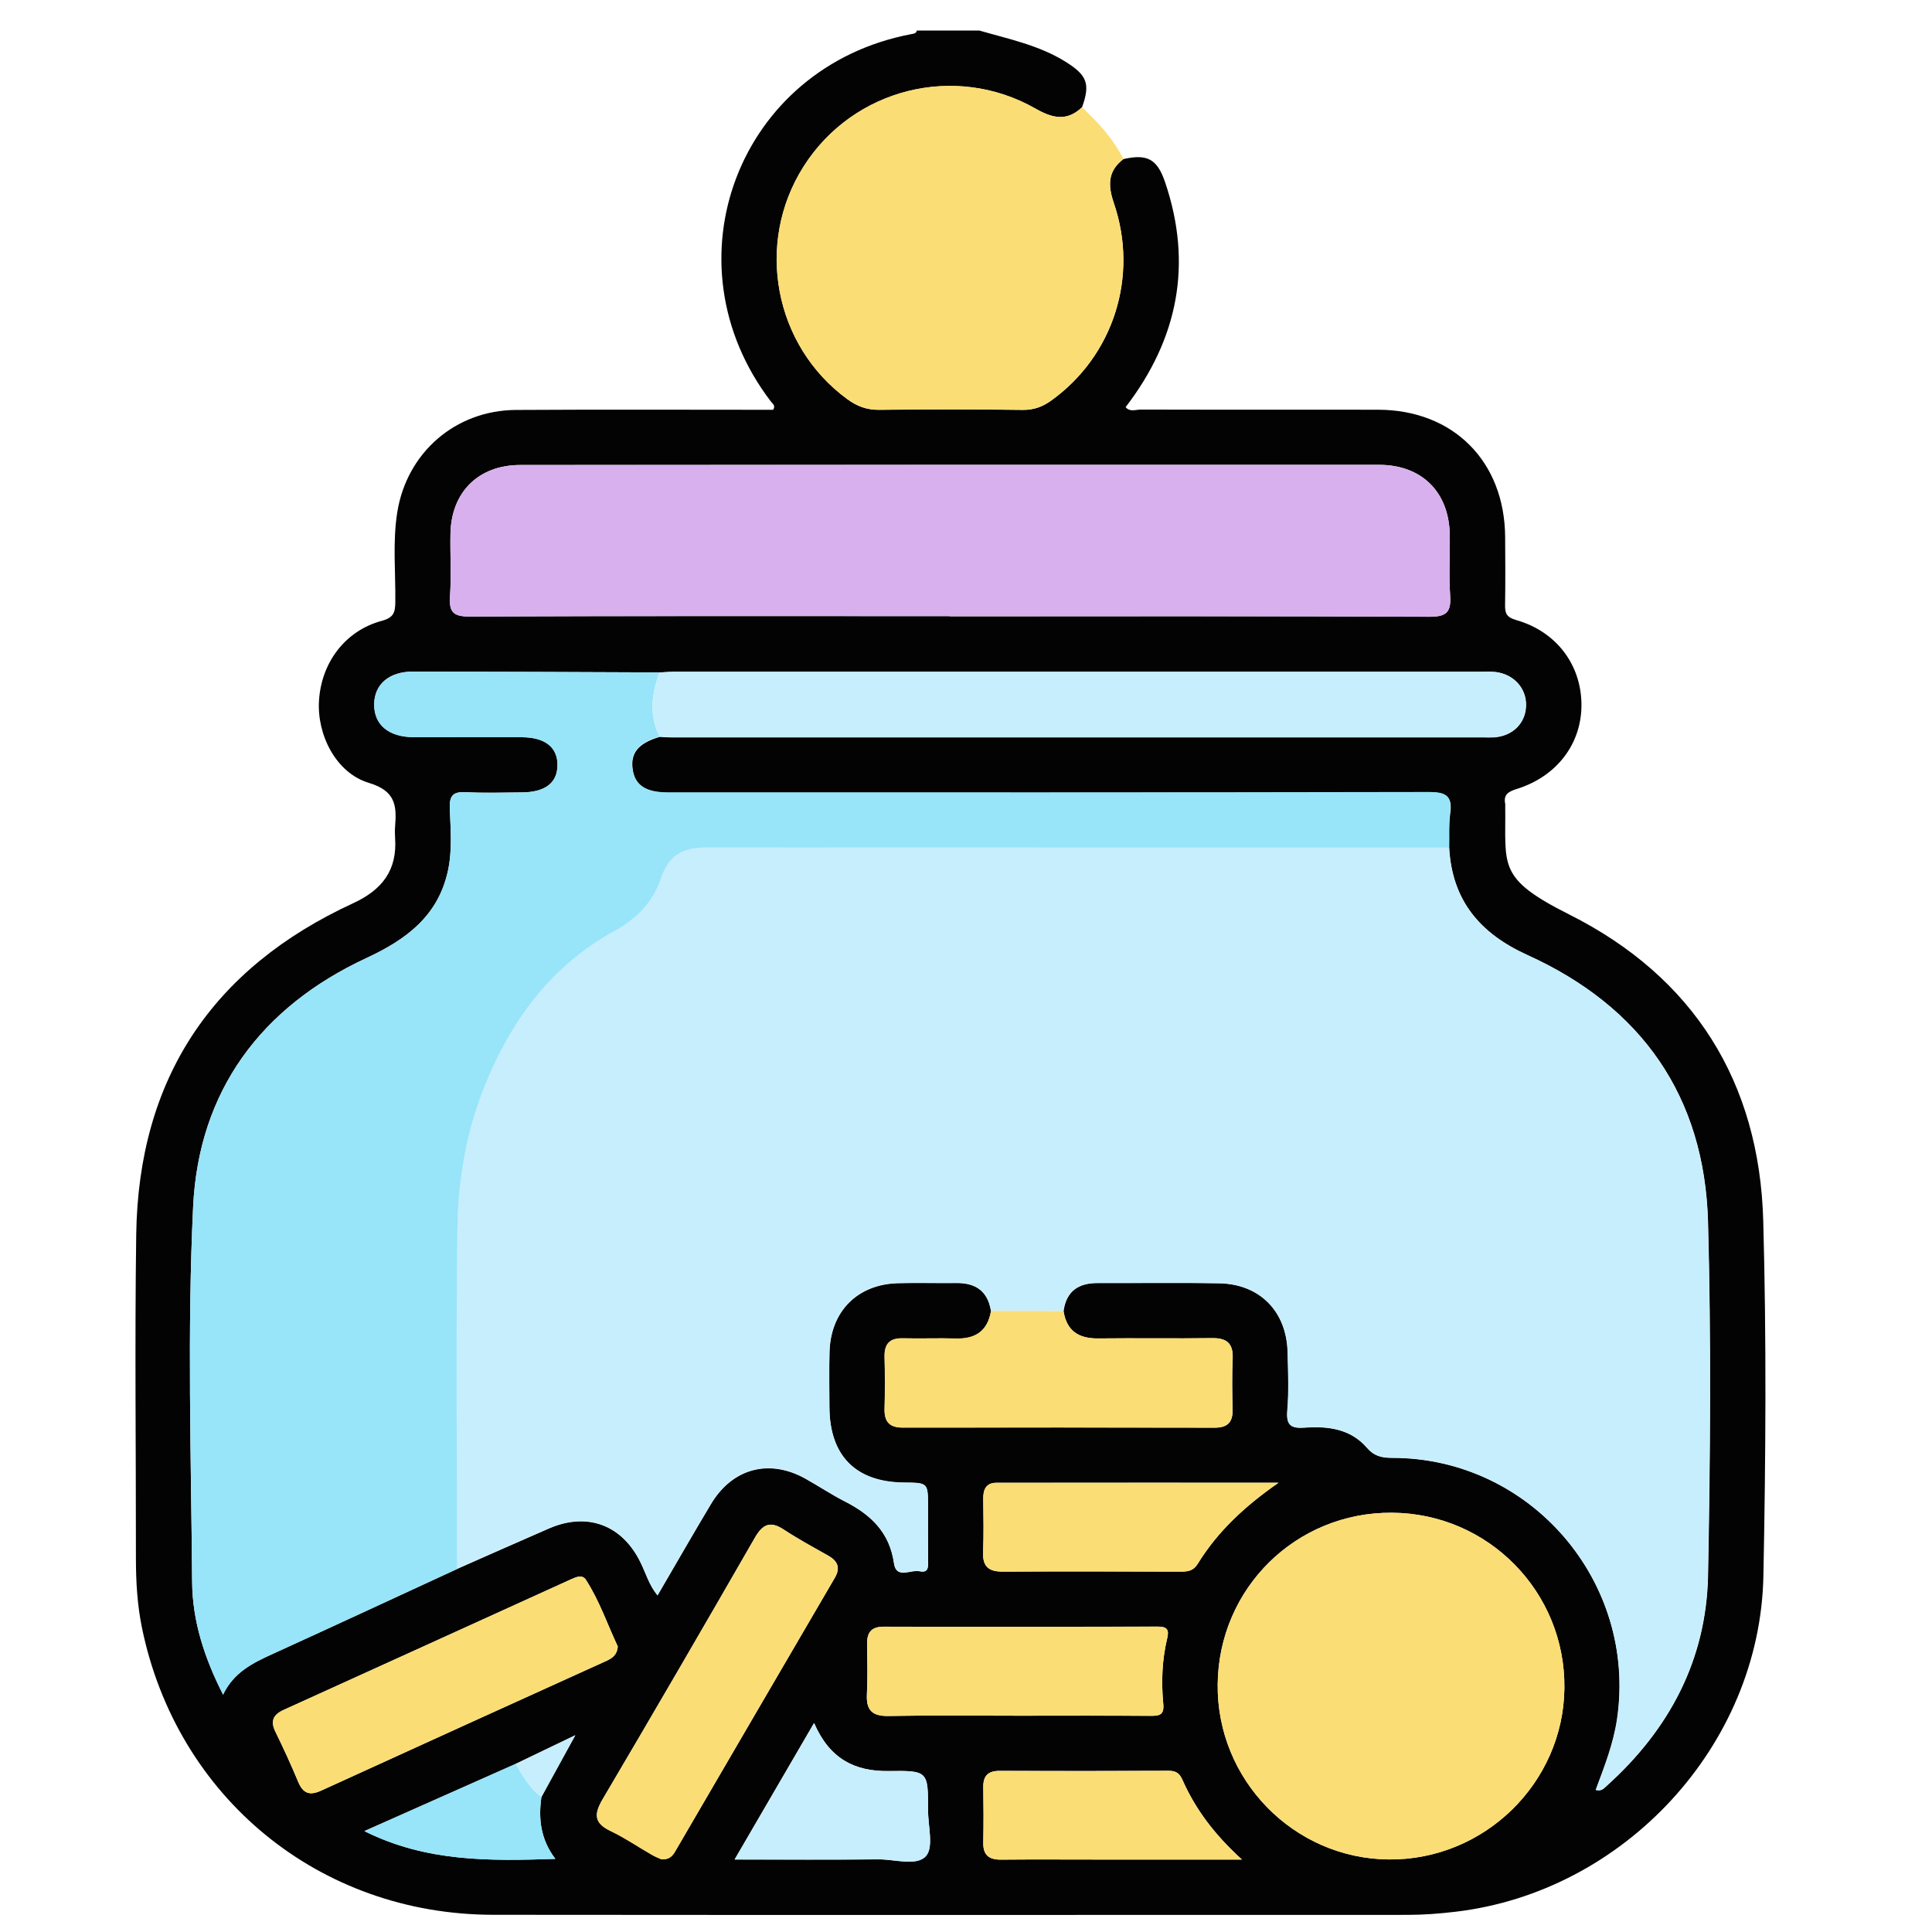 <?xml version="1.0" encoding="utf-8"?>
<!-- Generator: Adobe Illustrator 25.1.0, SVG Export Plug-In . SVG Version: 6.00 Build 0)  -->
<svg version="1.1" id="Layer_1" xmlns="http://www.w3.org/2000/svg" xmlns:xlink="http://www.w3.org/1999/xlink" x="0px" y="0px"
	 viewBox="0 0 256 256" style="enable-background:new 0 0 256 256;" xml:space="preserve">
<style type="text/css">
	.st0{fill:#030303;}
	.st1{fill:#FBDD75;}
	.st2{fill:#C7EEFD;}
	.st3{fill:#98E4F9;}
	.st4{fill:#D8B0ED;}
	.st5{display:none;fill:#030303;}
</style>
<g>
	<path class="st0" d="M129.78,4.05c3.9,1.13,7.91,1.94,11.44,4.15c2.82,1.77,3.28,2.91,2.15,6.03c-2,1.9-3.91,1.45-6.14,0.18
		c-10.7-6.1-24.2-2.67-30.75,7.67c-6.46,10.19-3.89,23.74,5.8,30.82c1.3,0.95,2.59,1.43,4.24,1.41c6.33-0.08,12.66-0.08,18.99,0.01
		c1.48,0.02,2.65-0.42,3.8-1.25c8.21-5.91,11.62-16.41,8.28-26.16c-0.8-2.35-0.81-4.24,1.27-5.83c3.14-0.71,4.47-0.03,5.52,3.06
		c3.68,10.86,1.72,20.75-5.23,29.81c0.57,0.68,1.35,0.32,2,0.32c10.48,0.03,20.97,0,31.45,0.02c9.97,0.02,16.77,6.84,16.84,16.86
		c0.02,3.01,0.04,6.01-0.01,9.02c-0.02,1.12,0.22,1.63,1.47,1.99c5.27,1.5,8.56,5.83,8.65,11.05c0.09,5.25-3.2,9.66-8.59,11.34
		c-1.08,0.34-1.77,0.73-1.51,1.97c0.02,0.08,0,0.16,0,0.24c0.11,8.01-1.14,9.58,8.51,14.43c16.43,8.25,25.18,22.16,25.68,40.59
		c0.43,15.67,0.33,31.37,0.02,47.05c-0.45,22.48-18.48,41.88-40.83,44.49c-2.1,0.25-4.2,0.41-6.32,0.41
		c-40.39,0-80.77,0.03-121.16-0.01c-23-0.02-41.91-15.52-46.54-38.03c-0.62-3.03-0.8-6.11-0.8-9.21c0.01-14.3-0.16-28.61,0.04-42.91
		c0.3-20.62,10.04-35.26,28.73-43.88c3.88-1.79,5.88-4.4,5.57-8.69c-0.03-0.49-0.04-0.98,0-1.46c0.23-2.76,0.08-4.74-3.46-5.8
		c-4.37-1.31-6.91-6.38-6.62-10.91c0.31-5.03,3.47-9.26,8.3-10.56c1.59-0.43,1.79-1.1,1.81-2.47c0.05-3.97-0.37-7.97,0.26-11.92
		c1.26-7.9,7.7-13.51,15.72-13.56c11.37-0.07,22.75-0.02,34.08-0.02c0.37-0.55-0.06-0.79-0.28-1.08
		C87.99,34.71,97.89,8.84,120.76,4.52c0.33-0.06,0.63-0.08,0.73-0.47C124.25,4.05,127.02,4.05,129.78,4.05z M71.74,238.11
		c1.38-2.51,2.76-5.02,4.49-8.18c-3.03,1.46-5.46,2.62-7.89,3.79c-6.6,2.93-13.21,5.87-20.05,8.91c8.19,4.1,16.57,3.97,25.3,3.68
		C71.62,243.73,71.32,240.99,71.74,238.11z M87.39,89.1c-10.89-0.04-21.77-0.1-32.66-0.11c-3.16,0-5.1,1.67-5.15,4.29
		c-0.04,2.74,1.9,4.39,5.24,4.4c4.79,0.01,9.59-0.01,14.38,0.01c3.04,0.01,4.7,1.35,4.67,3.72c-0.03,2.35-1.65,3.58-4.77,3.59
		c-2.44,0.01-4.88,0.1-7.31-0.03c-1.67-0.09-2.26,0.36-2.19,2.12c0.1,2.75,0.35,5.55-0.24,8.27c-1.29,5.98-5.49,9.12-10.79,11.58
		c-13.99,6.49-22.25,17.62-22.98,32.97c-0.79,16.54-0.27,33.15-0.13,49.72c0.04,5.16,1.62,10.05,4.1,14.92
		c1.4-2.95,3.92-4.19,6.53-5.38c8.17-3.72,16.32-7.51,24.47-11.27c4.06-1.79,8.12-3.6,12.2-5.37c5.1-2.21,9.73-0.44,12.15,4.57
		c0.68,1.41,1.12,2.96,2.22,4.31c2.41-4.13,4.7-8.13,7.07-12.09c2.85-4.77,7.72-6.06,12.53-3.38c1.77,0.99,3.46,2.12,5.26,3.04
		c3.44,1.75,5.9,4.11,6.48,8.19c0.3,2.12,2.22,0.78,3.38,1.04c1.27,0.28,1.14-0.71,1.13-1.54c-0.02-2.35-0.01-4.71-0.01-7.06
		c0-3.12,0-3.12-3.18-3.14c-6.39-0.06-9.86-3.56-9.88-10.01c-0.01-2.43-0.05-4.87,0.01-7.3c0.14-5.39,3.69-8.97,9.04-9.12
		c2.59-0.07,5.19,0.01,7.79-0.02c2.58-0.03,4.15,1.11,4.57,3.71c-0.44,2.59-2,3.72-4.6,3.64c-2.35-0.07-4.7,0.03-7.05-0.03
		c-1.77-0.04-2.49,0.74-2.45,2.49c0.06,2.27,0.07,4.54,0,6.81c-0.05,1.72,0.6,2.53,2.4,2.53c13.79-0.02,27.57-0.02,41.36,0.01
		c1.63,0,2.38-0.69,2.35-2.34c-0.05-2.27-0.09-4.54,0.01-6.81c0.09-2.01-0.77-2.74-2.74-2.71c-5.03,0.07-10.06-0.02-15.08,0.04
		c-2.58,0.03-4.18-1-4.59-3.63c0.37-2.65,1.98-3.73,4.54-3.71c5.36,0.02,10.73-0.06,16.09,0.03c5.37,0.1,8.93,3.72,9.07,9.11
		c0.07,2.6,0.18,5.21-0.04,7.79c-0.16,1.94,0.51,2.35,2.27,2.23c3.08-0.23,6.1,0.15,8.26,2.65c0.97,1.13,1.97,1.35,3.35,1.35
		c18.36-0.01,32.47,16.44,29.82,34.61c-0.48,3.28-1.68,6.32-2.83,9.4c0.79,0.2,1.08-0.24,1.43-0.54c8.3-7.46,13.22-16.7,13.44-27.9
		c0.3-15.59,0.42-31.21,0-46.79c-0.45-16.65-8.78-28.53-23.91-35.39c-6.32-2.86-10-7.23-10.39-14.22c0.03-1.54-0.07-3.1,0.14-4.61
		c0.31-2.28-0.59-2.76-2.77-2.75c-33.61,0.07-67.22,0.05-100.82,0.05c-2.98,0-4.43-0.95-4.74-3.07c-0.33-2.2,0.75-3.5,3.58-4.33
		c0.57,0.03,1.13,0.08,1.7,0.08c35.89,0,71.77,0,107.66,0c0.41,0,0.81,0.02,1.22-0.01c2.45-0.18,4.16-1.88,4.22-4.19
		c0.07-2.27-1.57-4.14-3.97-4.45c-0.64-0.08-1.3-0.04-1.95-0.04c-35.48,0-70.96,0-106.44,0C89.01,88.99,88.2,89.06,87.39,89.1z
		 M125.84,81.64c0,0.01,0,0.02,0,0.02c21.2,0,42.39-0.04,63.59,0.06c2.33,0.01,2.86-0.7,2.72-2.84c-0.18-2.67-0.01-5.36-0.05-8.04
		c-0.09-5.64-3.71-9.25-9.37-9.25c-37.93-0.01-75.85,0-113.78,0.02c-5.54,0-9.16,3.58-9.26,9.1c-0.05,2.76,0.13,5.53-0.06,8.28
		c-0.14,2.09,0.39,2.72,2.62,2.7C83.45,81.6,104.64,81.64,125.84,81.64z M161.35,223.19c-0.13,12.65,10.08,23.09,22.68,23.2
		c12.62,0.11,23.11-10.11,23.26-22.67c0.15-12.76-10.08-23.19-22.85-23.27C171.72,200.36,161.48,210.46,161.35,223.19z
		 M81.86,218.17c-1.35-2.87-2.42-6.03-4.22-8.83c-0.47-0.73-1.29-0.38-1.99-0.06c-12.68,5.77-25.36,11.53-38.05,17.29
		c-1.35,0.61-1.81,1.45-1.11,2.89c1.07,2.18,2.08,4.39,3.02,6.64c0.64,1.54,1.51,1.87,3.04,1.17c12.6-5.76,25.21-11.48,37.82-17.2
		C81.15,219.7,81.78,219.26,81.86,218.17z M87.61,246.35c1.2,0.1,1.58-0.55,1.95-1.19c7.02-12.03,14.02-24.06,21.05-36.08
		c0.8-1.37,0.38-2.25-0.9-2.97c-1.98-1.11-3.97-2.2-5.86-3.44c-1.81-1.19-2.8-0.69-3.83,1.1c-6.66,11.58-13.37,23.13-20.16,34.63
		c-1.15,1.95-1.17,3.15,1.04,4.21c1.89,0.9,3.64,2.11,5.47,3.15C86.84,246.05,87.36,246.24,87.61,246.35z M134.98,227.34
		c5.84,0,11.68-0.03,17.52,0.02c1.18,0.01,1.77-0.16,1.64-1.57c-0.28-2.92-0.17-5.84,0.52-8.7c0.28-1.17-0.03-1.56-1.28-1.55
		c-12.09,0.04-24.17,0.05-36.26,0.01c-1.75-0.01-2.26,0.84-2.23,2.4c0.04,2.19,0.09,4.38-0.02,6.57c-0.1,2.08,0.69,2.89,2.83,2.86
		C123.46,227.27,129.22,227.34,134.98,227.34z M169.41,196.47c-12.46,0-24.92-0.01-37.38,0.01c-1.36,0-1.75,0.89-1.74,2.12
		c0.03,2.35,0.08,4.71-0.02,7.06c-0.08,1.91,0.73,2.6,2.59,2.59c7.87-0.04,15.73-0.02,23.6,0c0.93,0,1.66-0.09,2.24-1.02
		C161.38,202.86,165.05,199.5,169.41,196.47z M164.56,246.4c-3.62-3.3-6.15-6.65-7.88-10.56c-0.39-0.88-0.87-1.2-1.81-1.2
		c-7.46,0.03-14.93,0.04-22.39,0.01c-1.57-0.01-2.21,0.65-2.19,2.18c0.04,2.43,0.05,4.87,0,7.3c-0.04,1.68,0.75,2.3,2.37,2.28
		c4.38-0.04,8.76-0.01,13.14-0.01C151.85,246.4,157.91,246.4,164.56,246.4z M107.87,228.31c-3.6,6.18-6.98,11.99-10.53,18.08
		c6.64,0,12.86,0.04,19.08-0.02c2.16-0.02,5.04,0.94,6.27-0.43c1.05-1.16,0.27-3.99,0.28-6.09c0.01-5.18,0-5.25-5.22-5.18
		C113.25,234.74,109.92,233.05,107.87,228.31z"/>
	<path class="st1" d="M148.85,21.06c-2.08,1.59-2.07,3.48-1.27,5.83c3.33,9.75-0.07,20.25-8.28,26.16c-1.15,0.83-2.32,1.27-3.8,1.25
		c-6.33-0.08-12.66-0.09-18.99-0.01c-1.64,0.02-2.94-0.46-4.24-1.41c-9.7-7.08-12.27-20.63-5.8-30.82
		c6.56-10.34,20.06-13.76,30.75-7.67c2.23,1.27,4.14,1.73,6.14-0.18C145.52,16.24,147.52,18.38,148.85,21.06z M134.1,24.02
		c-0.01-1.44-0.92-2.79-2.75-3.72c-1.1-0.55-1.99-1.04-2.4-2.4c-0.43-1.41-1.72-2.14-3.24-2.11c-1.6,0.03-2.84,0.8-3.33,2.36
		c-0.34,1.06-0.9,1.73-1.83,2.36c-5.45,3.73-5.24,11.16,0.43,14.47c1.8,1.05,3.8,1.79,5.75,2.58c1.09,0.44,1.88,0.99,1.68,2.29
		c-0.2,1.37-0.98,2.17-2.39,2.33c-1.77,0.21-3.31-0.31-4.87-1.13c-1.86-0.99-3.55-0.41-4.61,1.34c-1.05,1.74-0.77,3.47,0.88,4.75
		c0.82,0.64,1.77,1.2,2.74,1.53c1.14,0.39,1.9,0.88,2.33,2.13c0.51,1.53,1.84,2.18,3.48,2.1c1.55-0.08,2.83-0.88,3.08-2.3
		c0.27-1.53,1.22-2.06,2.3-2.8c3.28-2.26,4.78-5.46,4.35-9.43c-0.41-3.76-2.64-6.14-6.06-7.53c-1.65-0.67-3.28-1.38-4.9-2.12
		c-0.43-0.2-0.88-0.5-0.76-1.11c0.12-0.59,0.42-1.02,1.05-1.2c1.28-0.37,2.34,0.08,3.46,0.66C131.21,28.47,134.13,26.83,134.1,24.02
		z"/>
	<path class="st2" d="M192,112.32c0.4,6.98,4.08,11.35,10.39,14.22c15.13,6.86,23.46,18.74,23.91,35.39c0.42,15.59,0.3,31.2,0,46.79
		c-0.22,11.2-5.14,20.44-13.44,27.9c-0.34,0.31-0.64,0.75-1.43,0.54c1.15-3.08,2.35-6.12,2.83-9.4
		c2.66-18.18-11.46-34.62-29.82-34.61c-1.38,0-2.37-0.22-3.35-1.35c-2.16-2.51-5.18-2.88-8.26-2.65c-1.76,0.13-2.43-0.29-2.27-2.23
		c0.22-2.58,0.11-5.2,0.04-7.79c-0.14-5.39-3.7-9.01-9.07-9.11c-5.36-0.1-10.72-0.01-16.09-0.03c-2.57-0.01-4.18,1.07-4.54,3.71
		c-3.2,0-6.4,0-9.6-0.01c-0.41-2.6-1.99-3.74-4.57-3.71c-2.6,0.03-5.2-0.05-7.79,0.02c-5.36,0.15-8.9,3.74-9.04,9.12
		c-0.06,2.43-0.02,4.87-0.01,7.3c0.03,6.45,3.49,9.95,9.88,10.01c3.19,0.03,3.19,0.03,3.18,3.14c0,2.35-0.01,4.71,0.01,7.06
		c0.01,0.84,0.14,1.83-1.13,1.54c-1.16-0.26-3.08,1.09-3.38-1.04c-0.58-4.08-3.05-6.44-6.48-8.19c-1.8-0.92-3.49-2.05-5.26-3.04
		c-4.81-2.68-9.68-1.39-12.53,3.38c-2.37,3.96-4.66,7.97-7.07,12.09c-1.1-1.35-1.53-2.9-2.22-4.31c-2.42-5.01-7.05-6.77-12.15-4.57
		c-4.08,1.76-8.13,3.58-12.2,5.37c-0.01-15.03-0.15-30.07,0.05-45.1c0.08-6.21,1.08-12.37,3.36-18.26
		c3.48-8.97,8.82-16.4,17.36-21.14c2.99-1.66,5.14-3.77,6.26-7.06c1-2.97,2.77-4.04,5.92-4.04
		C126.34,112.31,159.17,112.31,192,112.32z"/>
	<path class="st3" d="M192,112.32c-32.83-0.01-65.66-0.02-98.49-0.02c-3.15,0-4.92,1.08-5.92,4.04c-1.11,3.29-3.27,5.41-6.26,7.06
		c-8.55,4.74-13.88,12.17-17.36,21.14c-2.28,5.89-3.28,12.05-3.36,18.26c-0.2,15.03-0.06,30.07-0.05,45.1
		c-8.15,3.76-16.3,7.55-24.47,11.27c-2.61,1.19-5.13,2.43-6.53,5.38c-2.48-4.87-4.06-9.76-4.1-14.92
		c-0.13-16.58-0.66-33.18,0.13-49.72c0.74-15.35,9-26.48,22.98-32.97c5.3-2.46,9.51-5.6,10.79-11.58c0.59-2.72,0.34-5.51,0.24-8.27
		c-0.06-1.76,0.52-2.21,2.19-2.12c2.43,0.14,4.87,0.04,7.31,0.03c3.12-0.01,4.74-1.24,4.77-3.59c0.03-2.37-1.63-3.71-4.67-3.72
		c-4.79-0.01-9.59,0.01-14.38-0.01c-3.33-0.01-5.28-1.66-5.24-4.4c0.04-2.61,1.99-4.29,5.15-4.29c10.89,0.01,21.77,0.07,32.66,0.11
		c-1.06,2.83-1.4,5.66-0.01,8.49c-2.83,0.83-3.91,2.13-3.58,4.33c0.32,2.12,1.76,3.07,4.74,3.07c33.61,0,67.22,0.02,100.82-0.05
		c2.18,0,3.08,0.47,2.77,2.75C191.94,109.22,192.04,110.78,192,112.32z"/>
	<path class="st4" d="M125.84,81.64c-21.2,0-42.39-0.04-63.59,0.06c-2.22,0.01-2.76-0.61-2.62-2.7c0.19-2.75,0-5.52,0.06-8.28
		c0.11-5.52,3.72-9.09,9.26-9.1c37.93-0.02,75.85-0.03,113.78-0.02c5.66,0,9.28,3.61,9.37,9.25c0.04,2.68-0.13,5.37,0.05,8.04
		c0.14,2.14-0.39,2.85-2.72,2.84c-21.2-0.1-42.39-0.06-63.59-0.06C125.84,81.65,125.84,81.65,125.84,81.64z"/>
	<path class="st1" d="M161.35,223.19c0.13-12.73,10.37-22.83,23.09-22.75c12.77,0.08,23.01,10.51,22.85,23.27
		c-0.15,12.57-10.63,22.79-23.26,22.67C171.43,246.28,161.22,235.84,161.35,223.19z M192.49,213.17c0.04-1.51-0.77-2.84-2.64-3.77
		c-1.2-0.6-2.07-1.25-2.56-2.61c-0.5-1.4-1.8-2-3.34-1.93c-1.56,0.07-2.81,0.83-3.11,2.26c-0.3,1.41-1.23,1.91-2.2,2.62
		c-4.98,3.6-4.73,10.86,0.46,14.12c1.79,1.12,3.75,1.9,5.74,2.61c1.2,0.43,2.34,0.96,1.97,2.56c-0.33,1.44-1.3,2.16-2.78,2.26
		c-1.52,0.11-2.84-0.39-4.17-1.08c-2.04-1.06-4.08-0.47-5.06,1.31c-0.98,1.78-0.41,3.76,1.53,5.02c0.74,0.48,1.55,0.9,2.38,1.2
		c1.02,0.37,1.75,0.78,2.12,1.97c0.47,1.54,1.78,2.31,3.39,2.26c1.73-0.05,3.01-0.99,3.36-2.66c0.25-1.2,0.91-1.68,1.83-2.27
		c3.43-2.2,5.11-5.41,4.72-9.49c-0.36-3.86-2.67-6.31-6.19-7.72c-1.5-0.6-3-1.23-4.47-1.89c-0.58-0.26-1.22-0.59-1.03-1.43
		c0.19-0.85,0.85-1.13,1.61-1.24c1.13-0.17,2.01,0.45,2.95,0.92C189.61,217.48,192.41,215.91,192.49,213.17z"/>
	<path class="st2" d="M87.38,97.6c-1.39-2.83-1.05-5.66,0.01-8.49c0.81-0.04,1.62-0.11,2.42-0.11c35.48-0.01,70.96-0.01,106.44,0
		c0.65,0,1.31-0.04,1.95,0.04c2.4,0.32,4.04,2.18,3.97,4.45c-0.07,2.31-1.78,4.01-4.22,4.19c-0.4,0.03-0.81,0.01-1.22,0.01
		c-35.89,0-71.77,0-107.66,0C88.51,97.68,87.95,97.63,87.38,97.6z"/>
	<path class="st1" d="M131.31,173.7c3.2,0,6.4,0,9.6,0.01c0.41,2.63,2.01,3.66,4.59,3.63c5.03-0.06,10.06,0.03,15.08-0.04
		c1.97-0.03,2.83,0.69,2.74,2.71c-0.1,2.27-0.06,4.54-0.01,6.81c0.03,1.65-0.72,2.34-2.35,2.34c-13.79-0.02-27.57-0.03-41.36-0.01
		c-1.8,0-2.45-0.81-2.4-2.53c0.07-2.27,0.06-4.54,0-6.81c-0.05-1.75,0.67-2.54,2.45-2.49c2.35,0.06,4.7-0.04,7.05,0.03
		C129.32,177.41,130.87,176.29,131.31,173.7z"/>
	<path class="st1" d="M81.86,218.17c-0.08,1.1-0.71,1.53-1.49,1.89c-12.61,5.72-25.23,11.44-37.82,17.2
		c-1.53,0.7-2.4,0.37-3.04-1.17c-0.93-2.24-1.95-4.45-3.02-6.64c-0.71-1.44-0.25-2.28,1.11-2.89c12.69-5.75,25.37-11.52,38.05-17.29
		c0.7-0.32,1.52-0.67,1.99,0.06C79.44,212.13,80.51,215.29,81.86,218.17z"/>
	<path class="st1" d="M87.61,246.35c-0.25-0.11-0.77-0.31-1.25-0.58c-1.82-1.05-3.57-2.25-5.47-3.15c-2.21-1.05-2.19-2.25-1.04-4.21
		c6.79-11.5,13.5-23.05,20.16-34.63c1.03-1.79,2.02-2.29,3.83-1.1c1.89,1.24,3.89,2.33,5.86,3.44c1.28,0.72,1.71,1.59,0.9,2.97
		c-7.03,12.02-14.03,24.05-21.05,36.08C89.19,245.8,88.81,246.46,87.61,246.35z"/>
	<path class="st1" d="M134.98,227.34c-5.76,0-11.52-0.07-17.28,0.03c-2.14,0.04-2.93-0.77-2.83-2.86c0.11-2.19,0.05-4.38,0.02-6.57
		c-0.03-1.56,0.48-2.4,2.23-2.4c12.09,0.04,24.17,0.03,36.26-0.01c1.25,0,1.56,0.38,1.28,1.55c-0.69,2.87-0.79,5.79-0.52,8.7
		c0.13,1.42-0.46,1.58-1.64,1.57C146.66,227.32,140.82,227.34,134.98,227.34z"/>
	<path class="st1" d="M169.41,196.47c-4.36,3.03-8.03,6.39-10.72,10.75c-0.58,0.94-1.3,1.03-2.24,1.02c-7.87-0.02-15.73-0.04-23.6,0
		c-1.85,0.01-2.67-0.68-2.59-2.59c0.1-2.35,0.04-4.7,0.02-7.06c-0.02-1.23,0.38-2.12,1.74-2.12
		C144.49,196.47,156.95,196.47,169.41,196.47z"/>
	<path class="st1" d="M164.56,246.4c-6.64,0-12.7,0-18.76,0c-4.38,0-8.76-0.03-13.14,0.01c-1.62,0.02-2.41-0.6-2.37-2.28
		c0.05-2.43,0.04-4.87,0-7.3c-0.02-1.53,0.62-2.18,2.19-2.18c7.46,0.04,14.93,0.03,22.39-0.01c0.95,0,1.43,0.32,1.81,1.2
		C158.4,239.75,160.93,243.1,164.56,246.4z"/>
	<path class="st2" d="M107.87,228.31c2.05,4.74,5.38,6.43,9.88,6.37c5.22-0.07,5.23,0,5.22,5.18c0,2.09,0.78,4.92-0.28,6.09
		c-1.24,1.37-4.11,0.41-6.27,0.43c-6.22,0.06-12.44,0.02-19.08,0.02C100.89,240.3,104.27,234.49,107.87,228.31z"/>
	<path class="st3" d="M71.74,238.11c-0.41,2.88-0.11,5.62,1.84,8.2c-8.73,0.29-17.11,0.42-25.3-3.68
		c6.84-3.04,13.45-5.97,20.05-8.91C69.26,235.34,70.2,236.96,71.74,238.11z"/>
	<path class="st2" d="M71.74,238.11c-1.54-1.15-2.48-2.76-3.4-4.39c2.43-1.17,4.86-2.33,7.89-3.79
		C74.49,233.08,73.12,235.6,71.74,238.11z"/>
	<path class="st5" d="M134.1,24.02c0.03,2.81-2.89,4.45-5.6,3.06c-1.12-0.58-2.19-1.03-3.46-0.66c-0.63,0.18-0.93,0.61-1.05,1.2
		c-0.12,0.6,0.32,0.91,0.76,1.11c1.62,0.73,3.25,1.45,4.9,2.12c3.42,1.39,5.65,3.78,6.06,7.53c0.43,3.97-1.07,7.17-4.35,9.43
		c-1.08,0.74-2.02,1.27-2.3,2.8c-0.25,1.42-1.53,2.22-3.08,2.3c-1.64,0.08-2.96-0.57-3.48-2.1c-0.42-1.26-1.18-1.74-2.33-2.13
		c-0.98-0.34-1.92-0.89-2.74-1.53c-1.64-1.28-1.93-3.01-0.88-4.75c1.06-1.75,2.75-2.33,4.61-1.34c1.56,0.82,3.1,1.34,4.87,1.13
		c1.41-0.17,2.19-0.96,2.39-2.33c0.19-1.3-0.6-1.85-1.68-2.29c-1.95-0.79-3.94-1.53-5.75-2.58c-5.67-3.31-5.88-10.74-0.43-14.47
		c0.93-0.64,1.49-1.31,1.83-2.36c0.5-1.56,1.73-2.33,3.33-2.36c1.52-0.03,2.81,0.7,3.24,2.11c0.41,1.36,1.3,1.85,2.4,2.4
		C133.19,21.22,134.09,22.57,134.1,24.02z"/>
	<path class="st5" d="M192.49,213.17c-0.08,2.75-2.89,4.31-5.48,3.01c-0.95-0.47-1.82-1.09-2.95-0.92c-0.76,0.11-1.42,0.4-1.61,1.24
		c-0.19,0.84,0.45,1.17,1.03,1.43c1.48,0.66,2.97,1.28,4.47,1.89c3.52,1.41,5.82,3.86,6.19,7.72c0.39,4.08-1.29,7.29-4.72,9.49
		c-0.92,0.59-1.58,1.08-1.83,2.27c-0.35,1.66-1.63,2.6-3.36,2.66c-1.62,0.05-2.93-0.72-3.39-2.26c-0.36-1.19-1.1-1.6-2.12-1.97
		c-0.83-0.3-1.64-0.71-2.38-1.2c-1.94-1.26-2.51-3.24-1.53-5.02c0.98-1.78,3.02-2.37,5.06-1.31c1.33,0.69,2.64,1.18,4.17,1.08
		c1.48-0.11,2.45-0.82,2.78-2.26c0.36-1.6-0.77-2.13-1.97-2.56c-1.99-0.71-3.95-1.48-5.74-2.61c-5.2-3.26-5.44-10.51-0.46-14.12
		c0.97-0.7,1.9-1.21,2.2-2.62c0.31-1.43,1.56-2.2,3.11-2.26c1.54-0.07,2.84,0.53,3.34,1.93c0.49,1.36,1.36,2.01,2.56,2.61
		C191.72,210.33,192.54,211.66,192.49,213.17z"/>
</g>
<circle class="st1" cx="125.5" cy="33.5" r="19.5"/>
<circle class="st1" cx="184.5" cy="223.5" r="19.5"/>
</svg>
